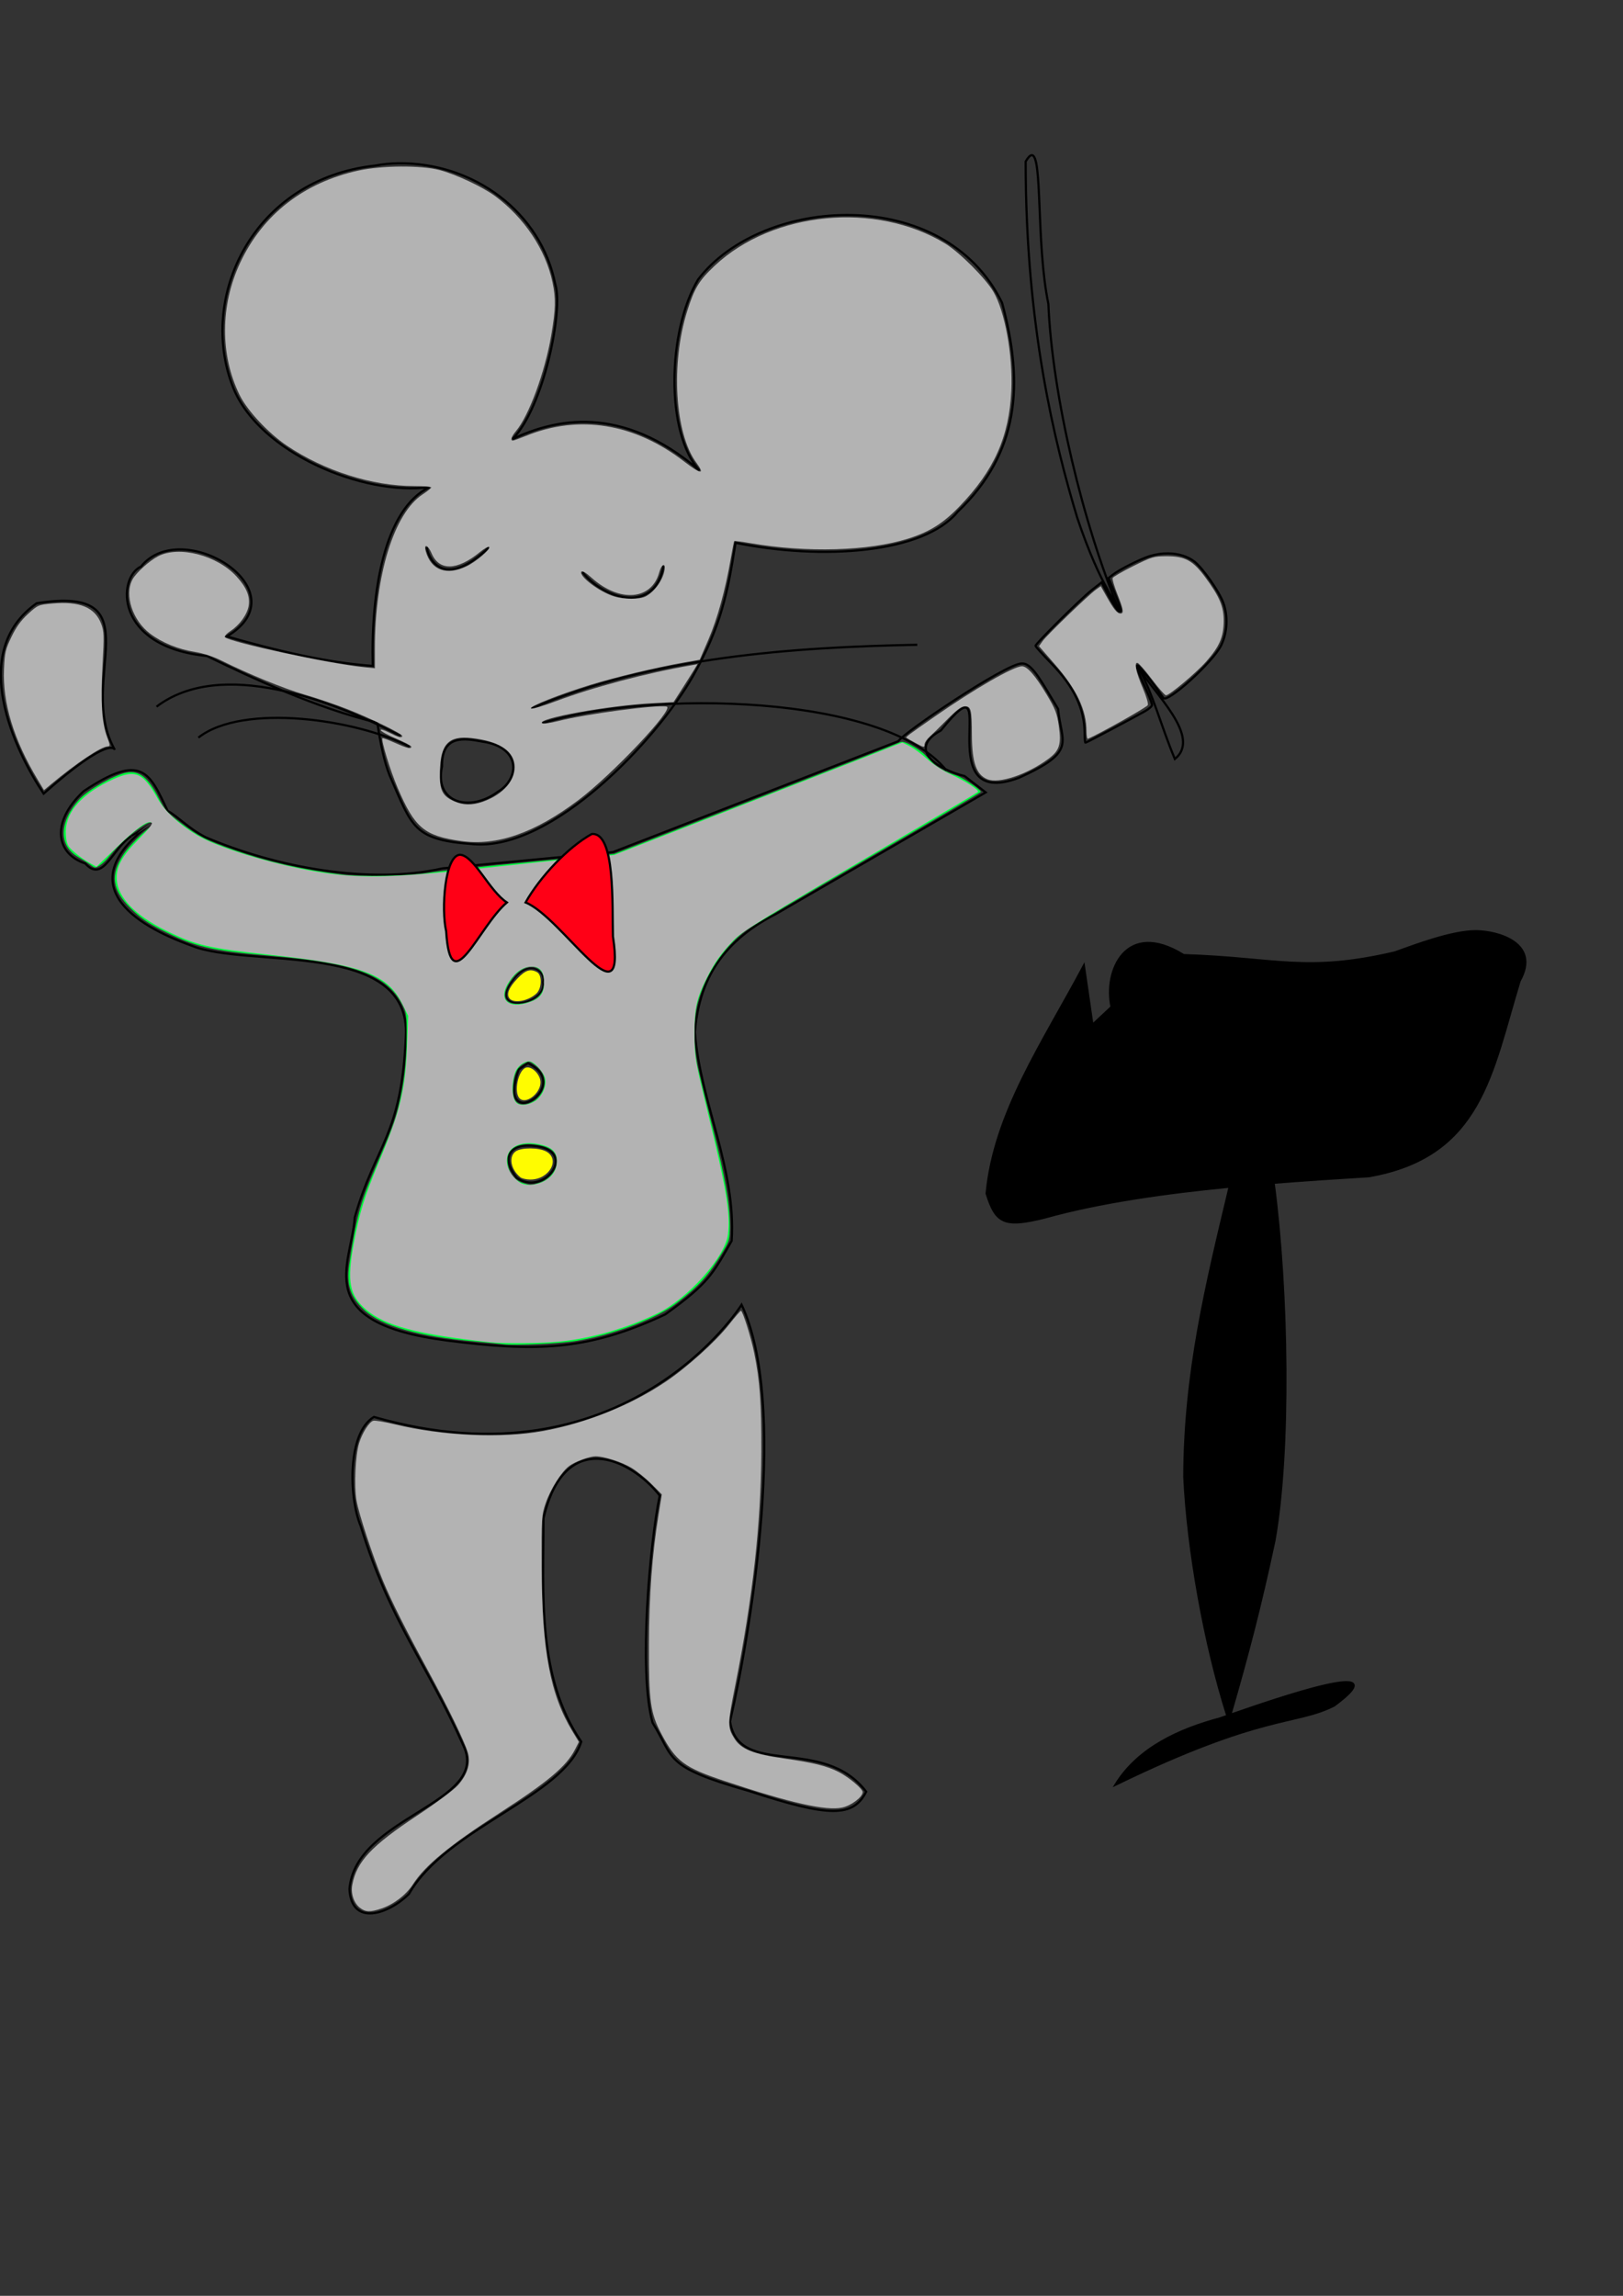 <?xml version="1.0" encoding="UTF-8" standalone="no"?>
<!-- Created with Inkscape (http://www.inkscape.org/) -->

<svg
   xmlns:dc="http://purl.org/dc/elements/1.1/"
   xmlns:cc="http://creativecommons.org/ns#"
   xmlns:rdf="http://www.w3.org/1999/02/22-rdf-syntax-ns#"
   xmlns:svg="http://www.w3.org/2000/svg"
   xmlns="http://www.w3.org/2000/svg"
   xmlns:sodipodi="http://sodipodi.sourceforge.net/DTD/sodipodi-0.dtd"
   xmlns:inkscape="http://www.inkscape.org/namespaces/inkscape"
   width="744.094"
   height="1052.362"
   id="svg3007"
   version="1.1"
   inkscape:version="0.48.4 r9939"
   sodipodi:docname="Mouse-Test2.svg">
  <rect width="100%" height="100%" fill="#333333" stroke="none"/>
  <defs
     id="defs3009" />
  <sodipodi:namedview
     id="base"
     pagecolor="#ffffff"
     bordercolor="#666666"
     borderopacity="1.0"
     inkscape:pageopacity="0.0"
     inkscape:pageshadow="2"
     inkscape:zoom="1.2231495"
     inkscape:cx="349.84772"
     inkscape:cy="578.26105"
     inkscape:document-units="px"
     inkscape:current-layer="layer1"
     showgrid="false"
     inkscape:window-width="1920"
     inkscape:window-height="1200"
     inkscape:window-x="0"
     inkscape:window-y="0"
     inkscape:window-maximized="1" />
  <g
     inkscape:label="Layer 1"
     inkscape:groupmode="layer"
     id="layer1">
    <path
       style="fill:none;stroke:#000000;stroke-width:1px;stroke-linecap:butt;stroke-linejoin:miter;stroke-opacity:1"
       d="M 182.719 74.844 C 179.177 74.886 175.586 75.219 172 75.906 C 116.063 81.964 90.325 136.392 107 177.906 C 119.075 207.537 166.288 227.348 196.875 223.312 C 176.116 233.416 170.031 271.443 170.906 305.25 C 155.309 304.133 135.125 300.684 104.031 291.719 C 138.795 270.872 83.542 236.199 64.625 259.719 C 53.852 264.646 52.171 296.459 94.844 300.688 C 115.004 310.499 145.246 324.731 173 331.25 C 174.421 341.354 176.417 349.923 178.688 355.562 C 189.107 379.161 189.318 384.974 216.938 386.938 C 252.923 390.179 300.95 339.411 317.781 309.781 C 330.579 287.009 333.611 271.833 337.219 248.812 C 376.921 256.903 423.435 253.655 438.969 234.688 C 467.413 207.525 469.498 175.852 459.406 138.781 C 432.758 84.236 349.431 89.684 320.094 128.062 C 305.944 151.758 305.044 198.48 320.625 215.625 C 284.628 184.726 253.963 192.315 235.031 201.219 C 249.271 186.665 258.355 142.062 254.594 130.406 C 248.029 97.087 216.958 74.439 182.719 74.844 z "
       id="path4093" />
    <path
       style="fill:none;stroke:#000000;stroke-width:1px;stroke-linecap:butt;stroke-linejoin:miter;stroke-opacity:1"
       d="m 304.172,259.441 c -3.799,21.961 -26.768,15.693 -37.143,2.857"
       id="path3039"
       inkscape:connector-curvature="0"
       sodipodi:nodetypes="cc" />
    <path
       style="fill:none;stroke:#000000;stroke-width:1px;stroke-linecap:butt;stroke-linejoin:miter;stroke-opacity:1"
       d="m 224.172,250.869 c -17.718,16.993 -26.543,9.499 -28.571,0"
       id="path3041"
       inkscape:connector-curvature="0"
       sodipodi:nodetypes="cc" />
    <path
       style="fill:none;stroke:#000000;stroke-width:1px;stroke-linecap:butt;stroke-linejoin:miter;stroke-opacity:1"
       d="m 468.219,304.156 c -7.427,0.318 -53.688,31.428 -56.37,35.601 l -130.832,50.837 -78.173,7.468 c -33.3,7.421 -75.591,-0.219 -108.562,-14.281 -7.944,-4.082 -12.956,-9.72 -17.438,-12.094 -8.343,-17.685 -11.859,-26.843 -38.481,-9.022 -15.371,14.426 -12.56,28.771 0.725,33.137 8.304,9.197 12.194,-6.801 21.162,-12.553 -0.007,0.013 9.155,-5.823 9.147,-5.81 -37.681,27.737 -7.814,46.633 18.277,55.981 25.784,10.752 100.937,-3.182 98.388,41.798 -2.03,45.777 -13.765,49.075 -23.406,82.767 -1.428,21.719 -20.841,48.351 42.235,56.488 40.178,5.117 64.131,4.988 100.109,-11.974 19.827,-14.294 21.668,-18.365 30.438,-33.719 2.124,-33.383 -14.439,-63.448 -16.875,-95.719 1.841,-21.697 10.631,-40.576 37.3,-54.169 l 96.038,-55.671 -9.661,-7.473 c -12.214,-3.011 -26.642,-12.237 -10.896,-20.906 29.841,-37.221 -6.88,37.758 35.812,21.681 26.878,-12.182 19.463,-15.789 17.916,-31.591 -7.188,-11.757 -11.625,-20.603 -16.135,-20.778 -0.235,-0.009 -0.479,-0.01 -0.719,0 z"
       id="path3047"
       inkscape:connector-curvature="0"
       sodipodi:nodetypes="ccccccccccccccccccccccccc" />
    <path
       style="fill:none;stroke:#000000;stroke-width:1px;stroke-linecap:butt;stroke-linejoin:miter;stroke-opacity:1"
       d="m 340,598.076 c 21.312,45.427 4.842,146.992 -5.308,191.011 4.058,26.19 42.676,6.198 62.425,32.2 -5.983,11.784 -16.741,11.839 -53.813,-0.357 -39.347,-11.195 -33.793,-14.692 -44.127,-31.276 -6.571,-23.634 -1.162,-82.781 3.289,-104.104 -13.463,-17.204 -43.634,-31.188 -53.281,10.371 0.006,34.952 -3.102,72.664 17.306,102.451 -7.951,25.07 -61.652,39.417 -79.003,69.772 -9.479,9.408 -26.42,15.021 -27.261,-2.232 2.737,-33.492 64.805,-39.181 52.259,-65.704 -17.124,-38.386 -33.492,-56.482 -47.154,-100.811 -5.322,-12.639 -6.255,-42.486 6.096,-49.894 C 287.035,682.722 340,598.076 340,598.076 z"
       id="path3053"
       inkscape:connector-curvature="0"
       sodipodi:nodetypes="cccccccccccccc" />
    <path
       style="fill:none;stroke:#000000;stroke-width:1px;stroke-linecap:butt;stroke-linejoin:miter;stroke-opacity:1"
       d="m 472.981,71.138 c -0.727,0.059 -1.639,0.991 -2.75,2.906 -2e-5,75.823 13.413,129.282 23.625,163.219 5.565,16.615 10.599,27.067 13.688,32.531 0.667,1.596 5.518,9.6 5.562,9.938 -16.453,-39.078 -30.666,-98.044 -32.469,-140.469 -5.682,-27.389 -2.564,-68.535 -7.656,-68.125 z m 62.625,182.531 c -2.77,-0.036 -5.661,0.389 -8.5,1.25 -4.271,1.296 -14.037,6.222 -17.031,8.594 l -1.812,1.438 2.844,7.031 c 3.147,7.74 3.373,8.697 1.844,8.188 -0.568,-0.189 -2.582,-3.239 -4.469,-6.781 l -3.438,-6.438 -4.5,3.531 c -4.872,3.814 -25.785,24.55 -25.781,25.562 0.001,0.339 3.292,3.995 7.312,8.125 10.323,10.606 15.135,20.719 15.188,31.906 0.011,2.409 0.194,4.375 0.375,4.375 0.379,0 22.603,-11.762 27.344,-14.469 1.743,-0.995 3.183,-2.252 3.188,-2.812 0.004,-0.561 -0.963,-3.192 -2.156,-5.844 -4.723,-10.5 -5.239,-11.894 -4.562,-12.312 0.544,-0.336 7.406,8.29 11.875,14.906 1.774,2.627 22.804,-16.472 26.531,-24.094 2.875,-5.878 3.231,-13.537 0.906,-19.719 -1.934,-5.145 -9.473,-15.853 -13.156,-18.688 -3.107,-2.391 -7.383,-3.69 -12,-3.75 z m -13.938,51.781 c 7.482,13.888 10.227,26.318 16.969,42.469 12.544,-10.199 -9.743,-30.127 -16.969,-42.469 z"
       id="path3057"
       inkscape:connector-curvature="0" />
    <path
       style="fill:none;stroke:#000000;stroke-width:1px;stroke-linecap:butt;stroke-linejoin:miter;stroke-opacity:1"
       d="M 52.617,343.664 C 34.563,312.031 71.855,267.758 16.814,276.524 -15.018,299.055 6.91,344.227 20,363.791 50.899,336.444 52.617,343.664 52.617,343.664 z"
       id="path3061"
       inkscape:connector-curvature="0"
       sodipodi:nodetypes="cccc" />
    <path
       style="fill:none;stroke:#000000;stroke-width:0.642px;stroke-linecap:butt;stroke-linejoin:miter;stroke-opacity:1"
       d="m 248.815,450.19 c 2.237,10.924 -26.311,14.809 -13.386,-1.166 6.855,-9.391 14.841,-4.088 13.386,1.166 z"
       id="path3063"
       inkscape:connector-curvature="0"
       sodipodi:nodetypes="ccc" />
    <path
       style="fill:none;stroke:#000000;stroke-width:1px;stroke-linecap:butt;stroke-linejoin:miter;stroke-opacity:1"
       d="m 242.023,487.33 c 21.854,10.573 -15.067,33.344 -4.227,2.912 z"
       id="path3065"
       inkscape:connector-curvature="0"
       sodipodi:nodetypes="ccc" />
    <path
       style="fill:none;stroke:#000000;stroke-width:1px;stroke-linecap:butt;stroke-linejoin:miter;stroke-opacity:1"
       d="m 247.383,525.661 c 16.712,3.355 1.514,22.97 -10.544,14.138 -6.796,-8.282 -4.493,-16.83 10.544,-14.138 z"
       id="path3067"
       inkscape:connector-curvature="0"
       sodipodi:nodetypes="ccc" />
    <path
       style="fill:#000000;stroke:#000000;stroke-width:1px;stroke-linecap:butt;stroke-linejoin:miter;stroke-opacity:1"
       d="M 676.906 426.844 C 665.942 426.716 648.741 433.274 639.469 436.594 C 598.583 446.144 584.943 439.139 542.656 437.812 C 516.061 421.27 505.991 445.282 509.625 461.562 L 500.844 469.781 L 496.906 442.656 C 478.148 477.928 455.75 510.277 452.344 547.094 C 456.603 560.641 460.267 562.809 479.188 558.031 C 504.036 551.08 534.158 546.824 563.781 543.938 C 552.933 589.338 543.122 629.259 542.969 677 C 544.51 710.262 552.355 754.046 562.719 786.531 C 561.597 786.921 560.07 787.449 559.281 787.719 C 540.799 792.672 521.869 801.119 511.438 818.062 C 579.319 785.059 593.729 790.831 611.656 781.781 C 642.758 758.8 584.465 778.971 564.062 786.062 C 572.05 758.531 577.753 736.767 584.281 706.25 C 591.63 665.016 590.476 591.858 583.906 542.156 C 599.236 540.928 614.088 539.987 627.562 539.156 C 679.358 530.152 683.868 491.553 696.688 449.656 C 706.449 432.269 686.581 426.956 676.906 426.844 z "
       id="path3069" />
    <path
       style="fill:none;stroke:#000000;stroke-width:1px;stroke-linecap:butt;stroke-linejoin:miter;stroke-opacity:1"
       d="m 243.646,324.763 c 55.21,-23.758 120.571,-28.14 176.893,-29.204"
       id="path3198"
       inkscape:connector-curvature="0"
       sodipodi:nodetypes="cc" />
    <path
       style="fill:none;stroke:#000000;stroke-width:1px;stroke-linecap:butt;stroke-linejoin:miter;stroke-opacity:1"
       d="m 248.652,331.438 c 49.129,-15.213 157.011,-13.442 185.237,21.694"
       id="path3200"
       inkscape:connector-curvature="0"
       sodipodi:nodetypes="cc" />
    <path
       style="fill:none;stroke:#000000;stroke-width:1px;stroke-linecap:butt;stroke-linejoin:miter;stroke-opacity:1"
       d="M 183.569,337.279 C 151.983,320.844 101.209,301.571 71.759,323.928"
       id="path3202"
       inkscape:connector-curvature="0"
       sodipodi:nodetypes="cc" />
    <path
       style="fill:none;stroke:#000000;stroke-width:1px;stroke-linecap:butt;stroke-linejoin:miter;stroke-opacity:1"
       d="M 187.741,342.285 C 163.844,329.804 111.374,322.058 90.95,338.113"
       id="path3204"
       inkscape:connector-curvature="0"
       sodipodi:nodetypes="cc" />
    <path
       style="fill:none;stroke:#000000;stroke-width:1px;stroke-linecap:butt;stroke-linejoin:miter;stroke-opacity:1"
       d="m 221.015,339.91 c -7.883,-1.461 -18.557,-3.402 -18.37,11.405 -3.701,16.774 12.732,21.156 25.556,11.647 9.781,-5.694 11.246,-20.395 -7.186,-23.052 z"
       id="path3238"
       inkscape:connector-curvature="0"
       sodipodi:nodetypes="cccc" />
    <path
       style="fill:#b3b3b3"
       d="m 211.417,385.524 c -16.903,-2.378 -21.247,-6.012 -29.099,-24.345 -3.429,-8.005 -7.715,-22.058 -6.959,-22.814 0.163,-0.163 2.732,0.794 5.708,2.126 5.64,2.525 7.497,2.96 7.497,1.756 0,-0.393 -3.074,-2.01 -6.83,-3.595 -3.757,-1.584 -6.989,-3.355 -7.182,-3.935 -0.206,-0.619 1.397,-0.168 3.882,1.091 4.349,2.204 5.959,2.614 5.957,1.52 -0.002,-0.987 -14.497,-8.057 -25.031,-12.208 -5.278,-2.08 -14.101,-5.085 -19.608,-6.678 -9.472,-2.74 -25.562,-9.326 -38.421,-15.726 -3.475,-1.729 -8.253,-3.281 -11.912,-3.869 -7.808,-1.254 -15.072,-4.215 -20.628,-8.41 -8.079,-6.1 -11.867,-17.749 -8.063,-24.799 1.673,-3.102 7.732,-8.593 11.782,-10.677 9.603,-4.943 27.046,-0.439 35.924,9.275 4.583,5.015 6.282,9.103 5.58,13.428 -0.637,3.928 -4.089,8.753 -8.216,11.484 -1.881,1.245 -3.046,2.542 -2.644,2.944 2.284,2.28 47.947,12.138 63.508,13.71 l 5.215,0.527 0,-9.131 c 0,-33.59 8.794,-61.971 21.866,-70.569 2.15,-1.414 3.93,-2.853 3.955,-3.197 0.025,-0.344 -3.455,-0.626 -7.734,-0.626 -19.326,0 -41.138,-6.903 -58.361,-18.469 -8.551,-5.742 -18.24,-16.114 -21.762,-23.295 -8.998,-18.345 -8.892,-41.054 0.283,-60.634 10.353,-22.092 29.178,-36.751 54.24,-42.237 10.68,-2.338 28.681,-2.453 37.135,-0.239 7.538,1.975 19.85,7.754 25.558,11.997 13.365,9.935 23.091,24.529 26.237,39.372 1.592,7.508 1.481,12.309 -0.56,24.354 -2.849,16.816 -10.222,36.874 -16.136,43.903 -2.14,2.544 -2.75,4.389 -1.45,4.389 0.38,0 3.079,-0.971 5.998,-2.157 24.357,-9.897 49.868,-5.738 72.616,11.838 7.618,5.886 9.592,6.032 5.439,0.402 -9.817,-13.307 -11.726,-45.382 -4.134,-69.469 3.322,-10.54 5.439,-14.019 12.65,-20.785 26.598,-24.959 73.855,-29.492 105.656,-10.135 6.492,3.952 18.451,15.905 22.062,22.051 5.327,9.068 8.958,29.078 8.222,45.31 -0.962,21.192 -7.873,36.66 -23.73,53.109 -7.515,7.796 -13.712,11.685 -23.57,14.792 -18.035,5.685 -46.371,6.518 -72.064,2.119 -4.069,-0.697 -7.515,-1.149 -7.658,-1.006 -0.143,0.143 -0.874,3.823 -1.624,8.178 -2.442,14.179 -6.082,27.373 -10.177,36.888 l -4.016,9.33 -7.927,1.411 c -12.612,2.245 -30.395,6.506 -42.034,10.071 -14.059,4.306 -28.32,9.947 -27.421,10.846 0.393,0.393 5.55,-1.111 11.511,-3.358 16.9,-6.369 41.425,-12.883 61.593,-16.36 l 3.232,-0.557 -1.947,3.186 c -1.071,1.752 -3.538,5.662 -5.484,8.689 l -3.537,5.503 -9.848,0.508 c -19.828,1.023 -52.634,6.945 -50.469,9.11 0.443,0.443 3.495,0.048 7.466,-0.965 12.678,-3.237 45.233,-7.564 49.695,-6.605 3.768,0.81 -24.995,31.256 -40.59,42.966 -20.004,15.02 -37.155,20.989 -53.642,18.669 l 0,0 z m 9.793,-17.975 c 9.743,-3.409 15.592,-10.333 14.652,-17.345 -0.863,-6.434 -7.64,-10.528 -19.684,-11.891 -10.501,-1.188 -14.229,2.733 -14.514,15.266 -0.195,8.61 1.034,11.208 6.474,13.679 4.137,1.879 8.269,1.971 13.072,0.291 z m 74.825,-94.182 c 4.066,-2.116 7.967,-7.584 8.633,-12.101 0.526,-3.569 -1.407,-2.719 -2.419,1.064 -3.433,12.837 -18.214,14.022 -31.041,2.489 -2.559,-2.301 -4.296,-3.33 -4.652,-2.755 -1.245,2.015 8.206,9.185 14.839,11.257 4.719,1.474 11.853,1.497 14.64,0.046 l 0,2e-5 z M 213.947,259.551 c 4.381,-2.121 11.176,-7.94 10.308,-8.828 -0.333,-0.34 -2.24,0.722 -4.238,2.359 -10.436,8.552 -18.711,8.746 -22.164,0.521 -1.623,-3.867 -3.7,-4.547 -2.645,-0.866 2.494,8.695 9.55,11.261 18.739,6.813 z"
       id="path4099"
       inkscape:connector-curvature="0" />
    <path
       style="fill:#00ff3e;fill-opacity:1"
       d="m 230.701,616.17 c -1.377,-0.19 -7.197,-0.761 -12.933,-1.269 -25.85,-2.291 -42.768,-7.09 -50.669,-14.373 -6.369,-5.871 -8.313,-11.629 -6.983,-20.681 3.141,-21.381 4.953,-28.107 12.01,-44.557 7.36,-17.159 8.819,-21.028 10.54,-27.953 2.568,-10.334 3.691,-19.821 3.753,-31.707 0.056,-10.688 -0.056,-11.483 -2.196,-15.539 -7.022,-13.311 -21.586,-18.656 -59.908,-21.985 -28.189,-2.449 -34.881,-4.034 -50.481,-11.96 -6.243,-3.172 -9.743,-5.628 -13.9,-9.757 -8.568,-8.509 -9.469,-15.256 -3.306,-24.76 2.42,-3.731 9.181,-10.486 13.327,-13.314 0.161,-0.11 0.05,-0.591 -0.245,-1.069 -1.301,-2.106 -13.933,7.848 -20.091,15.832 -0.908,1.177 -2.625,2.778 -3.817,3.558 -2.05,1.342 -2.275,1.337 -4.172,-0.105 -1.103,-0.838 -3.74,-2.52 -5.86,-3.738 -8.957,-5.146 -8.714,-16.026 0.589,-26.373 3.86,-4.293 16.052,-11.205 21.599,-12.246 5.918,-1.11 10.041,2.218 15.038,12.141 2.402,4.771 3.806,6.329 9.722,10.796 8.448,6.378 11.724,8.056 24.354,12.472 15.556,5.438 30.739,8.894 49.939,11.368 7.957,1.025 31.044,0.559 39.063,-0.788 4.36,-0.732 25.387,-2.995 46.727,-5.028 l 38.8,-3.697 64.499,-25.066 c 35.474,-13.786 65.241,-25.463 66.147,-25.948 1.306,-0.699 2.503,-0.417 5.763,1.357 2.263,1.232 4.788,2.936 5.611,3.787 0.823,0.851 2.435,2.517 3.582,3.702 2.346,2.423 6.332,4.63 11.226,6.215 2.941,0.952 11.155,6.433 11.242,7.502 0.019,0.229 -23.259,13.906 -51.729,30.392 -28.47,16.486 -53.715,31.427 -56.1,33.203 -10.001,7.443 -18.593,20.391 -22.028,33.196 -1.916,7.141 -1.856,20.703 0.131,29.621 0.818,3.671 3.859,16.062 6.757,27.535 5.721,22.646 7.882,35 7.882,45.056 0,5.965 -0.236,6.85 -3.08,11.575 -6.693,11.117 -10.728,15.6 -21.517,23.907 -8.887,6.841 -28.211,14.124 -45.462,17.132 -6.993,1.219 -28.963,2.238 -33.824,1.568 l 0,0 z m 16.423,-73.932 c 4.549,-1.363 8.192,-5.7 8.192,-9.752 0,-4.27 -2.552,-6.549 -8.584,-7.664 -8.513,-1.574 -14.323,1.362 -14.106,7.128 0.195,5.185 2.969,9.086 7.408,10.418 3.248,0.975 3.411,0.972 7.089,-0.13 l 0,0 z m -1.176,-38.414 c 5.174,-4.766 5.033,-11.305 -0.332,-15.397 -2.93,-2.235 -2.978,-2.242 -5.695,-0.778 -3.111,1.676 -4.769,5.829 -4.769,11.948 0,4.981 2.003,7.228 5.881,6.599 1.563,-0.254 3.774,-1.321 4.915,-2.372 z m -1.35,-45.366 c 3.319,-1.716 4.877,-4.42 4.877,-8.463 0,-8.368 -8.672,-9.332 -14.556,-1.618 -5.999,7.865 -4.071,12.843 4.514,11.656 1.59,-0.22 3.914,-0.929 5.164,-1.575 z"
       id="path4104"
       inkscape:connector-curvature="0" />
    <path
       style="fill:#fffc00;fill-opacity:1"
       d="m 233.631,457.701 c -1.586,-1.911 -0.35,-5.049 3.619,-9.192 3.663,-3.823 5.866,-4.535 8.943,-2.888 2.41,1.29 2.245,7.433 -0.263,9.782 -3.668,3.436 -10.322,4.68 -12.298,2.298 z"
       id="path4106"
       inkscape:connector-curvature="0" />
    <path
       style="fill:#fffc00;fill-opacity:1"
       d="m 238.223,503.475 c -2.772,-2.772 -0.669,-12.942 2.911,-14.078 2.662,-0.845 6.673,3.194 6.673,6.719 0,5.099 -6.699,10.243 -9.584,7.359 z"
       id="path4108"
       inkscape:connector-curvature="0" />
    <path
       style="fill:#fffc00;fill-opacity:1"
       d="m 238.59,539.644 c -4.473,-3.525 -5.533,-9.657 -2.062,-11.931 2.647,-1.734 10.353,-1.706 13.75,0.051 6.853,3.544 1.566,12.997 -7.228,12.923 -1.744,-0.015 -3.751,-0.484 -4.46,-1.043 l 0,0 z"
       id="path4110"
       inkscape:connector-curvature="0" />
    <path
       style="fill:#b3b3b3;fill-opacity:1"
       d="m 224.443,615.229 c -32.752,-3.509 -47.934,-7.513 -56.591,-14.923 -7.667,-6.563 -8.854,-12.845 -5.685,-30.094 2.662,-14.487 4.861,-21.554 12.113,-38.92 9.362,-22.417 11.613,-31.972 12.375,-52.515 l 0.487,-13.123 -2.662,-5.408 C 177.747,446.57 165.972,442.179 123.959,437.68 95.257,434.606 89.834,433.335 75.757,426.385 62.158,419.67 54.233,411.517 53.573,403.562 c -0.504,-6.083 2.212,-11.129 10.341,-19.205 3.917,-3.892 6.145,-6.705 5.679,-7.17 -1.495,-1.494 -6.662,2.088 -15.986,11.081 l -9.378,9.045 -3.464,-1.936 c -1.905,-1.065 -4.97,-3.268 -6.81,-4.896 -3.007,-2.66 -3.386,-3.437 -3.737,-7.667 -0.769,-9.277 5.875,-17.758 19.099,-24.378 12.333,-6.174 15.902,-5.003 22.903,7.517 3.289,5.882 9.559,11.726 18.117,16.887 9.232,5.568 33.559,13.05 53.895,16.577 19.48,3.379 34.829,3.125 74.786,-1.234 16.98,-1.853 38.007,-4.021 46.727,-4.818 l 15.854,-1.45 45.475,-17.705 c 25.011,-9.738 54.737,-21.339 66.057,-25.781 l 20.582,-8.076 3.429,1.75 c 1.886,0.962 5.484,3.61 7.995,5.884 2.511,2.274 7.09,5.279 10.174,6.678 7.244,3.285 13.868,7.546 13.007,8.368 -0.371,0.354 -15.881,9.549 -34.468,20.432 -64.078,37.523 -73.605,43.369 -77.666,47.66 -5.844,6.174 -8.624,10.113 -12.278,17.395 -4.604,9.176 -5.609,13.961 -5.516,26.277 0.075,9.954 0.348,11.534 5.976,34.628 8.707,35.729 10.496,46.509 9.359,56.393 -1.174,10.202 -18.143,29.282 -32.136,36.133 -13.917,6.814 -30.657,11.626 -45.267,13.012 -8.472,0.803 -25.547,0.947 -31.881,0.269 l 0,0 z m 25.209,-73.882 c 3.848,-2.163 5.664,-5.162 5.664,-9.355 0,-3.605 -2.047,-5.863 -6.412,-7.075 -10.832,-3.008 -18.373,1.574 -16.154,9.816 0.819,3.041 4.155,6.964 6.712,7.895 2.796,1.017 7.052,0.482 10.19,-1.281 l 0,0 z m -4.507,-36.535 c 3.317,-2.022 5.52,-6.757 4.805,-10.328 -0.604,-3.022 -5.176,-8.008 -7.343,-8.008 -2.34,0 -5.381,2.325 -6.328,4.838 -2.091,5.547 -1.648,12.889 0.874,14.49 1.832,1.163 5.129,0.753 7.992,-0.993 l 0,0 z m -2.241,-45.481 c 4.77,-1.671 6.53,-4.022 6.553,-8.757 0.025,-5.165 -1.732,-7.488 -5.661,-7.481 -3.886,0.007 -7.282,2.225 -10.311,6.735 -5.516,8.214 -0.719,13.054 9.419,9.503 z"
       id="path4112"
       inkscape:connector-curvature="0" />
    <path
       style="fill:#b3b3b3;fill-opacity:1"
       d="m 452.652,357.19 c -5.047,-2.066 -7.005,-7.625 -7.067,-20.071 -0.06,-11.959 -0.394,-13.35 -3.212,-13.35 -1.574,0 -3.769,1.636 -8.117,6.049 -3.278,3.327 -6.957,6.934 -8.175,8.014 -1.218,1.081 -2.215,2.65 -2.215,3.487 0,1.383 -0.363,1.324 -3.963,-0.646 -2.18,-1.193 -4.124,-2.296 -4.32,-2.453 -0.453,-0.362 0.681,-1.217 12.872,-9.707 18.436,-12.84 36.207,-23.075 40.096,-23.094 2.415,-0.011 6.077,4.186 11.376,13.041 3.952,6.604 4.693,8.54 5.529,14.45 1.191,8.421 0.253,11.254 -4.995,15.082 -9.842,7.179 -22.506,11.367 -27.808,9.197 z"
       id="path4114"
       inkscape:connector-curvature="0" />
    <path
       style="fill:#b3b3b3;fill-opacity:1"
       d="M 17.262,357.375 C 6.296,339.149 1.137,322.214 1.827,306.707 c 0.338,-7.599 0.681,-9.079 3.425,-14.784 2.172,-4.516 4.365,-7.543 7.624,-10.521 4.473,-4.088 4.72,-4.194 11.187,-4.766 12.51,-1.107 19.461,1.785 22.328,9.291 1.323,3.463 1.382,5.285 0.621,18.959 -0.939,16.868 -0.319,26.619 2.097,32.977 1.424,3.747 1.461,4.263 0.307,4.263 -2.937,0 -14.373,7.647 -26.197,17.519 l -3.055,2.551 -2.9,-4.82 z"
       id="path4118"
       inkscape:connector-curvature="0" />
    <path
       style="fill:#b3b3b3;fill-opacity:1"
       d="m 164.956,874.461 c -2.768,-2.178 -4.185,-6.53 -3.431,-10.545 1.984,-10.577 8.781,-17.836 29.612,-31.625 9.14,-6.05 16.955,-11.876 18.908,-14.095 4.314,-4.901 5.854,-10.072 4.422,-14.851 -1.595,-5.324 -8.873,-20.31 -18.135,-37.343 -10.507,-19.323 -16.893,-32.052 -20.807,-41.478 -4.651,-11.2 -11,-30.486 -12.083,-36.703 -1.176,-6.755 -0.53,-20.779 1.217,-26.396 1.458,-4.688 4.55,-9.551 6.468,-10.172 0.735,-0.238 5.241,0.513 10.013,1.669 21.647,5.244 48.669,6.482 67.502,3.091 19.807,-3.566 40.314,-11.767 56.38,-22.547 9.88,-6.629 22.952,-18.401 29.146,-26.247 2.754,-3.488 5.238,-6.361 5.522,-6.386 0.776,-0.067 4.596,12.031 6.075,19.241 2.623,12.782 3.354,22.912 3.275,45.381 -0.115,32.812 -3.949,67.097 -12.015,107.446 -3.492,17.471 -3.508,18.923 -0.261,24.1 3.022,4.817 8.661,7.058 22.854,9.079 13.586,1.935 19.462,3.399 24.996,6.229 4.575,2.339 10.883,7.64 10.883,9.145 0,2.239 -5.196,6.194 -9.292,7.073 -7.524,1.614 -23.75,-2.035 -54.123,-12.17 -18.418,-6.146 -22.253,-9.02 -28.911,-21.669 -4.988,-9.477 -5.726,-14.795 -5.655,-40.787 0.06,-22.313 1.473,-41.411 4.404,-59.563 l 1.505,-9.317 -4.759,-4.777 c -2.618,-2.627 -6.777,-5.981 -9.243,-7.453 -4.386,-2.618 -12.564,-5.25 -16.312,-5.25 -2.804,0 -9.407,2.422 -12.168,4.463 -3.527,2.607 -8.524,10.508 -10.758,17.009 -1.863,5.421 -1.937,6.594 -1.854,29.426 0.138,38.235 3.932,58.391 14.159,75.227 l 2.914,4.798 -1.765,3.459 c -3.915,7.674 -12.329,14.757 -34.605,29.132 -22.91,14.784 -34.169,24.053 -39.715,32.695 -3.05,4.752 -8.788,9.171 -14.342,11.044 -5.253,1.771 -7.434,1.698 -10.019,-0.336 l 0,0 z"
       id="path4120"
       inkscape:connector-curvature="0" />
    <path
       style="fill:#b3b3b3;fill-opacity:1"
       d="m 498.127,335.278 c 0,-9.846 -4.454,-19.243 -14.658,-30.929 l -7.122,-8.155 1.723,-2.42 c 1.937,-2.72 20.929,-21.032 24.37,-23.498 l 2.228,-1.596 2.699,4.807 c 3.256,5.798 4.835,7.728 6.324,7.728 1.675,0 1.388,-1.792 -1.422,-8.865 -1.399,-3.523 -2.376,-6.843 -2.171,-7.379 0.205,-0.535 4.448,-3.002 9.428,-5.48 8.517,-4.239 9.426,-4.508 15.313,-4.519 8.387,-0.016 12.038,1.934 17.557,9.377 6.819,9.197 8.742,13.789 8.634,20.621 -0.114,7.163 -1.976,11.417 -7.981,18.226 -4.662,5.286 -16.948,15.595 -18.502,15.524 -0.528,-0.024 -3.4,-3.285 -6.383,-7.247 -2.983,-3.962 -5.94,-7.368 -6.57,-7.57 -1.775,-0.568 -0.781,4.247 2.403,11.641 1.51,3.507 2.526,6.95 2.256,7.652 -0.361,0.942 -21.94,13.078 -27.48,15.454 -0.357,0.153 -0.648,-1.364 -0.648,-3.371 z"
       id="path4152"
       inkscape:connector-curvature="0" />
    <path
       style="fill:#ff0016;fill-opacity:1;stroke:#000000;stroke-width:1px;stroke-linecap:butt;stroke-linejoin:miter;stroke-opacity:1"
       d="m 271.3,382.297 c -10.818,5.96 -23.771,19.667 -30.344,31.375 16.876,6.824 46.41,56.757 40.062,15.594 -0.416,-14.198 1.181,-47.949 -9.719,-46.969 z m -60.312,9.5 c -7.14,0.079 -8.739,25.232 -6.444,35.022 2.045,32.906 14.756,-2.01 27.85,-13.147 -8.102,-5.282 -14.884,-21.305 -21.406,-21.875 z"
       id="path3043"
       inkscape:connector-curvature="0"
       sodipodi:nodetypes="cccccccc" />
  </g>
</svg>

